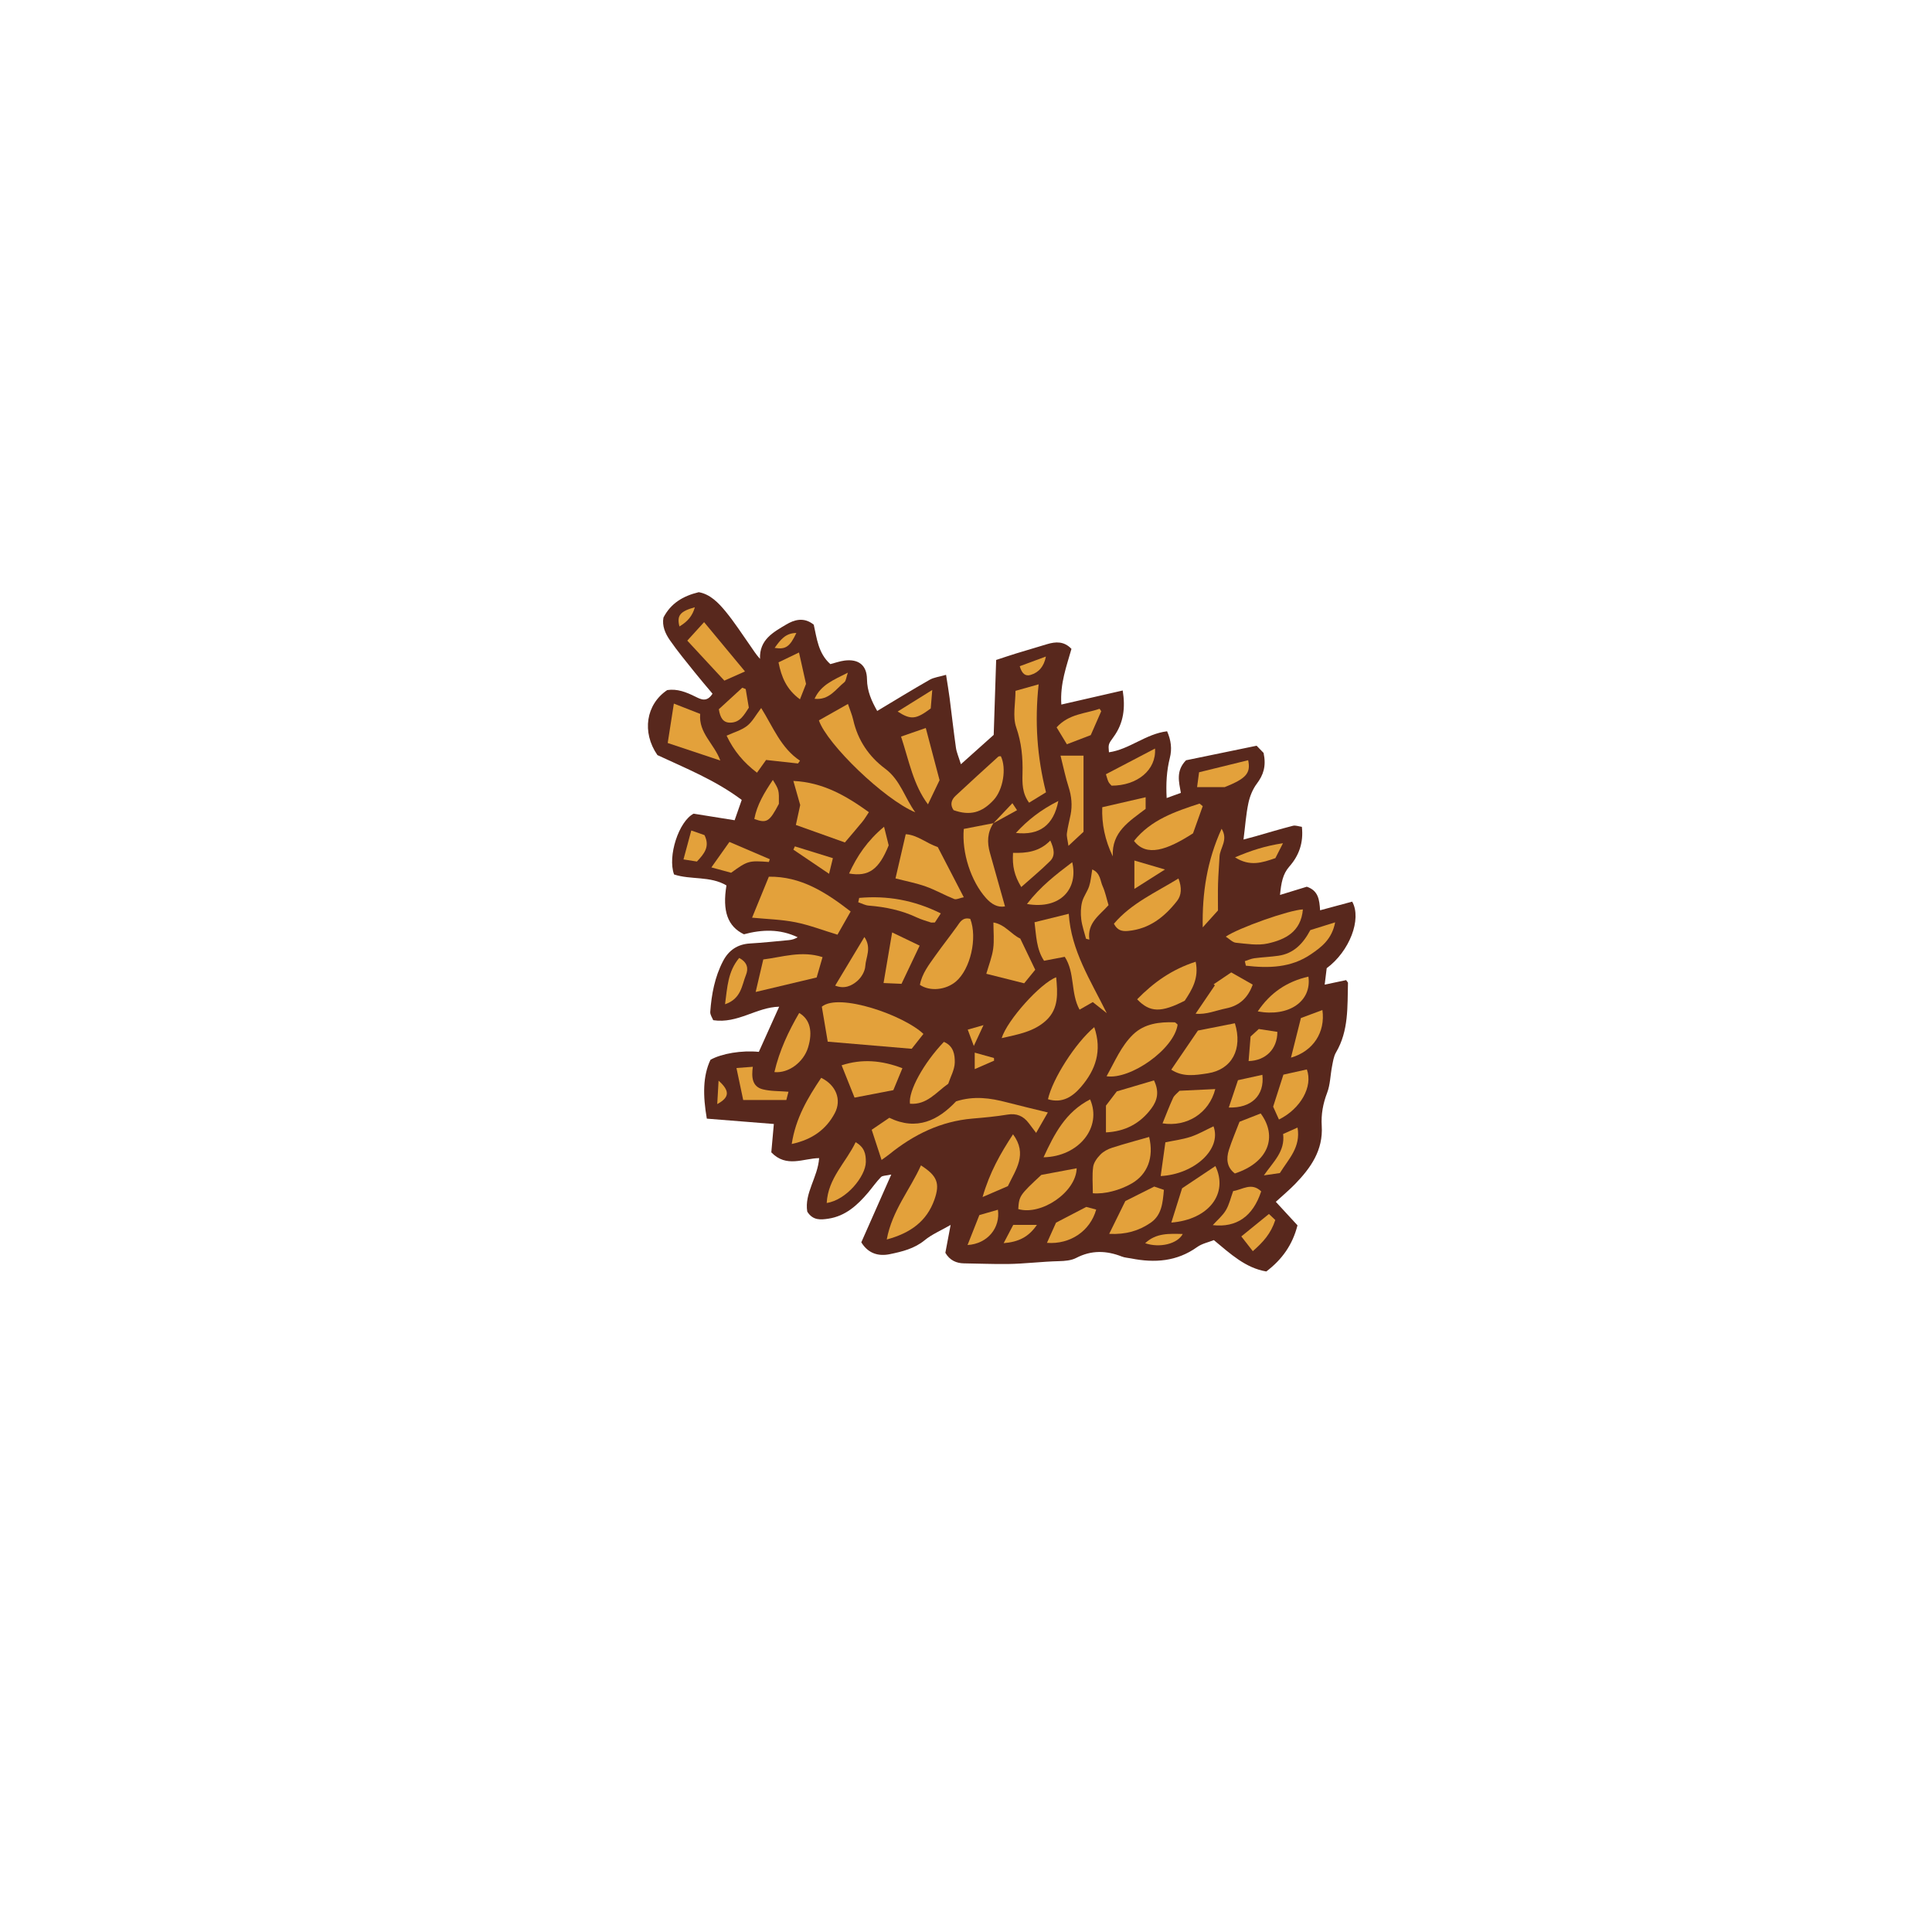 <svg version="1.1" xmlns="http://www.w3.org/2000/svg" xmlns:xlink="http://www.w3.org/1999/xlink" x="0px" y="0px" width="200px"
	 height="200px" viewBox="0 0 200 200" enable-background="new 0 0 200 200" xml:space="preserve">
<g id="svg">
	<path class="stroke" fill="#58281d"  d="M137.13,101.93c0.086-0.706,0.152-1.246,0.209-1.701c2.366-1.746,3.65-5.085,2.64-6.892
		c-1.065,0.287-2.16,0.582-3.324,0.895c-0.07-1.103-0.185-2.04-1.375-2.439c-0.818,0.251-1.715,0.526-2.773,0.851
		c0.124-1.241,0.274-2.158,0.972-2.949c0.995-1.13,1.474-2.462,1.292-4.101c-0.327-0.044-0.654-0.179-0.929-0.109
		c-1.311,0.335-2.605,0.728-3.906,1.098c-0.372,0.105-0.745,0.199-1.208,0.323c0.177-1.381,0.257-2.593,0.506-3.77
		c0.149-0.707,0.447-1.444,0.88-2.019c0.664-0.887,0.985-1.788,0.693-3.176c-0.103-0.106-0.389-0.4-0.722-0.744
		c-2.574,0.531-5.033,1.038-7.309,1.507c-1.073,1.108-0.727,2.238-0.534,3.374c-0.492,0.179-0.914,0.332-1.469,0.534
		c-0.083-1.501-0.001-2.838,0.33-4.154c0.236-0.936,0.126-1.813-0.284-2.756c-2.215,0.265-3.891,1.874-6.021,2.175
		c-0.068-0.814-0.082-0.824,0.479-1.592c1.055-1.445,1.229-3.03,0.947-4.807c-2.167,0.497-4.183,0.959-6.354,1.457
		c-0.147-2.178,0.542-3.968,1.048-5.764c-0.776-0.812-1.632-0.753-2.521-0.489c-1.076,0.319-2.151,0.639-3.223,0.968
		c-0.656,0.202-1.306,0.424-2.052,0.668c-0.088,2.66-0.17,5.218-0.254,7.757c-1.102,0.986-2.16,1.933-3.395,3.038
		c-0.232-0.756-0.446-1.225-0.515-1.714c-0.243-1.71-0.433-3.43-0.654-5.143c-0.094-0.724-0.22-1.444-0.367-2.398
		c-0.694,0.203-1.254,0.259-1.7,0.513c-1.812,1.034-3.592,2.128-5.428,3.227c-0.586-1.035-1.046-2.056-1.059-3.293
		c-0.015-1.447-0.878-2.107-2.319-1.923c-0.499,0.063-0.982,0.242-1.472,0.367c-1.264-1.121-1.404-2.699-1.719-4.08
		c-1.032-0.841-2.066-0.488-2.854-0.016c-1.3,0.777-2.792,1.551-2.709,3.552c-0.423-0.46-0.703-0.926-1.017-1.37
		c-0.831-1.184-1.618-2.405-2.533-3.522c-0.764-0.932-1.631-1.812-2.792-2.01c-1.656,0.4-2.892,1.162-3.653,2.623
		c-0.162,0.862,0.186,1.655,0.66,2.339c0.796,1.15,1.695,2.23,2.569,3.326c0.6,0.752,1.231,1.48,1.849,2.22
		c-0.589,0.925-1.211,0.585-1.781,0.303c-0.935-0.464-1.877-0.837-2.909-0.677c-2.196,1.476-2.651,4.358-1.015,6.729
		c2.902,1.356,5.99,2.584,8.729,4.641c-0.256,0.732-0.494,1.416-0.735,2.104c-1.521-0.244-2.898-0.464-4.245-0.68
		c-1.528,0.786-2.717,4.39-2.026,6.292c1.717,0.574,3.749,0.136,5.424,1.137c-0.438,2.663,0.126,4.242,1.81,5.057
		c1.848-0.498,3.73-0.576,5.567,0.311c-0.295,0.168-0.597,0.263-0.902,0.292c-1.351,0.129-2.699,0.267-4.053,0.35
		c-1.292,0.079-2.198,0.715-2.776,1.825c-0.854,1.641-1.191,3.427-1.322,5.251c-0.021,0.312,0.224,0.644,0.307,0.864
		c2.533,0.385,4.477-1.345,6.826-1.396c-0.75,1.664-1.426,3.169-2.104,4.674c-1.763-0.174-3.849,0.168-5.005,0.82
		c-0.796,1.677-0.794,3.698-0.38,6.094c2.278,0.181,4.585,0.365,6.938,0.553c-0.1,1.12-0.187,2.079-0.262,2.935
		c1.565,1.634,3.329,0.616,4.951,0.598c-0.14,1.999-1.544,3.629-1.228,5.542c0.584,0.932,1.398,0.847,2.194,0.726
		c1.772-0.27,2.996-1.398,4.099-2.695c0.45-0.533,0.849-1.114,1.336-1.612c0.16-0.164,0.519-0.137,1.067-0.261
		c-1.121,2.535-2.116,4.784-3.103,7.016c0.731,1.193,1.814,1.463,2.963,1.225c1.266-0.263,2.531-0.565,3.602-1.445
		c0.73-0.601,1.643-0.981,2.682-1.579c-0.218,1.152-0.387,2.047-0.545,2.885c0.456,0.789,1.16,1.082,1.923,1.092
		c1.521,0.019,3.056,0.088,4.548,0.068c1.744-0.025,3.524-0.253,5.3-0.296c0.598-0.015,1.261-0.066,1.772-0.333
		c1.579-0.822,3.128-0.771,4.728-0.143c0.3,0.118,0.641,0.131,0.961,0.195c2.431,0.483,4.734,0.326,6.838-1.181
		c0.502-0.359,1.167-0.492,1.724-0.716c1.728,1.429,3.27,2.881,5.429,3.247c1.649-1.252,2.717-2.77,3.229-4.777
		c-0.755-0.82-1.488-1.616-2.243-2.434c0.748-0.686,1.395-1.226,1.979-1.825c1.636-1.679,2.932-3.518,2.774-6.036
		c-0.075-1.176,0.127-2.298,0.558-3.422c0.327-0.851,0.329-1.824,0.508-2.736c0.098-0.492,0.165-1.028,0.411-1.446
		c1.329-2.254,1.173-4.747,1.239-7.207c0.001-0.038-0.05-0.077-0.192-0.279C138.707,101.594,137.988,101.747,137.13,101.93z"/>
</g>
<g id="Layer_2">
	<path fill-rule="evenodd" clip-rule="evenodd" fill="#e3a13b" class="fill" d="M88.059,94.357c-0.54,0.951-0.949,1.672-1.365,2.402
		c-1.51-0.458-2.903-1-4.348-1.288c-1.449-0.289-2.949-0.322-4.49-0.474c0.575-1.406,1.133-2.766,1.736-4.242
		C82.899,90.712,85.469,92.35,88.059,94.357z"/>
	<path fill-rule="evenodd" clip-rule="evenodd" fill="#e3a13b" class="fill" d="M95.593,107.032c-0.459,0.581-0.86,1.09-1.216,1.538
		c-2.948-0.25-5.811-0.493-8.691-0.737c-0.197-1.164-0.405-2.396-0.611-3.622C86.865,102.737,93.605,105.12,95.593,107.032z"/>
	<path fill-rule="evenodd" clip-rule="evenodd" fill="#e3a13b" class="fill" d="M108.473,115.161c-0.416,0.723-0.775,1.352-1.214,2.116
		c-0.335-0.443-0.55-0.731-0.768-1.018c-0.557-0.731-1.25-1.033-2.197-0.876c-1.195,0.197-2.405,0.309-3.612,0.411
		c-3.283,0.277-6.087,1.65-8.609,3.689c-0.272,0.219-0.565,0.414-0.814,0.595c-0.338-1.033-0.646-1.972-1.021-3.124
		c0.497-0.338,1.13-0.768,1.826-1.241c2.854,1.379,5.071,0.25,6.908-1.702c1.862-0.591,3.555-0.343,5.247,0.101
		C105.563,114.465,106.918,114.78,108.473,115.161z"/>
	<path fill-rule="evenodd" clip-rule="evenodd" fill="#e3a13b" class="fill" d="M89.947,84.077c-0.259,0.386-0.441,0.705-0.671,0.985
		c-0.589,0.72-1.198,1.422-1.814,2.149c-1.699-0.607-3.347-1.195-5.074-1.812c0.146-0.661,0.291-1.335,0.45-2.063
		c-0.214-0.753-0.441-1.553-0.709-2.493C85.188,80.986,87.582,82.374,89.947,84.077z"/>
	<path fill-rule="evenodd" clip-rule="evenodd" fill="#e3a13b" class="fill" d="M94.752,84.092c-3.213-1.33-9.132-7.049-9.98-9.519
		c0.965-0.545,1.956-1.105,3.008-1.699c0.206,0.615,0.428,1.123,0.547,1.653c0.473,2.101,1.625,3.797,3.305,5.047
		C93.217,80.754,93.664,82.615,94.752,84.092z"/>
	<path fill-rule="evenodd" clip-rule="evenodd" fill="#e3a13b" class="fill" d="M110.223,99.049c-0.752,0.143-1.425,0.271-2.144,0.409
		c-0.797-1.208-0.808-2.6-0.985-3.988c1.171-0.289,2.279-0.563,3.544-0.875c0.241,3.802,2.241,6.869,3.934,10.286
		c-0.597-0.472-1.013-0.801-1.447-1.145c-0.499,0.286-0.93,0.532-1.369,0.783C110.811,102.802,111.302,100.715,110.223,99.049z"/>
	<path fill-rule="evenodd" clip-rule="evenodd" fill="#e3a13b" class="fill" d="M93.762,86.358c1.197,0.068,2.136,0.935,3.318,1.333
		c0.86,1.661,1.73,3.339,2.688,5.188c-0.438,0.091-0.769,0.274-0.991,0.186c-0.993-0.396-1.932-0.937-2.936-1.295
		c-0.997-0.355-2.051-0.555-3.14-0.837C93.061,89.385,93.403,87.907,93.762,86.358z"/>
	<path fill-rule="evenodd" clip-rule="evenodd" fill="#e3a13b" class="fill" d="M113.129,123.525c0-0.974-0.084-1.866,0.035-2.73
		c0.062-0.458,0.413-0.932,0.755-1.279c0.314-0.321,0.766-0.559,1.201-0.7c1.267-0.409,2.558-0.751,3.839-1.12
		c0.512,2.13-0.173,3.875-1.804,4.816C115.916,123.228,114.317,123.636,113.129,123.525z"/>
	<path fill-rule="evenodd" clip-rule="evenodd" fill="#e3a13b" class="fill" d="M121.248,110.732c0.967-1.418,1.873-2.748,2.761-4.049
		c1.309-0.259,2.572-0.507,3.826-0.755c0.833,2.676-0.317,4.797-2.801,5.181C123.73,111.309,122.458,111.524,121.248,110.732z"/>
	<path fill-rule="evenodd" clip-rule="evenodd" fill="#e3a13b" class="fill" d="M105.123,71.515c0.817-0.23,1.511-0.425,2.396-0.673
		c-0.42,3.886-0.158,7.53,0.763,11.178c-0.604,0.371-1.143,0.702-1.752,1.075c-0.726-0.985-0.706-2.038-0.681-3.016
		c0.043-1.645-0.098-3.188-0.652-4.787C104.811,74.18,105.123,72.822,105.123,71.515z"/>
	<path fill-rule="evenodd" clip-rule="evenodd" fill="#e3a13b" class="fill" d="M82.606,79.035c-1.095-0.121-2.188-0.242-3.301-0.364
		c-0.325,0.455-0.61,0.855-0.941,1.318c-1.383-1.051-2.402-2.265-3.146-3.833c0.75-0.344,1.529-0.555,2.117-1.012
		c0.555-0.433,0.907-1.124,1.463-1.851c1.234,1.97,2.04,4.143,4.02,5.455C82.749,78.844,82.678,78.939,82.606,79.035z"/>
	<path fill-rule="evenodd" clip-rule="evenodd" fill="#e3a13b" class="fill" d="M100.441,95.12c0.765,1.992,0.007,5.221-1.483,6.485
		c-1.037,0.88-2.685,1.054-3.729,0.347c0.21-1.158,0.93-2.078,1.594-3.015c0.727-1.022,1.505-2.008,2.238-3.027
		C99.39,95.454,99.641,94.923,100.441,95.12z"/>
	<path fill-rule="evenodd" clip-rule="evenodd" fill="#e3a13b" class="fill" d="M114.551,111.413c0.863-1.532,1.513-3.136,2.75-4.326
		c1.163-1.122,2.721-1.313,4.288-1.258c0.11,0.004,0.217,0.159,0.318,0.237C121.554,108.604,117.023,111.787,114.551,111.413z"/>
	<path fill-rule="evenodd" clip-rule="evenodd" fill="#e3a13b" class="fill" d="M107.167,100.389c-0.382,0.468-0.757,0.928-1.145,1.402
		c-1.305-0.328-2.55-0.641-3.919-0.986c0.265-0.924,0.594-1.742,0.711-2.589c0.117-0.858,0.025-1.746,0.025-2.72
		c1.194,0.194,1.86,1.25,2.779,1.665C106.145,98.256,106.623,99.254,107.167,100.389z"/>
	<path fill-rule="evenodd" clip-rule="evenodd" fill="#e3a13b" class="fill" d="M102.842,85.214c-0.64,0.96-0.67,1.992-0.366,3.066
		c0.516,1.828,1.028,3.656,1.562,5.552c-0.778,0.142-1.416-0.253-1.959-0.856c-1.569-1.747-2.526-4.709-2.308-7.165
		c1.013-0.196,2.042-0.396,3.07-0.595V85.214z"/>
	<path fill-rule="evenodd" clip-rule="evenodd" fill="#e3a13b" class="fill" d="M95.337,120.641c1.668,1.069,1.995,1.839,1.394,3.546
		c-0.793,2.246-2.486,3.462-4.935,4.126C92.354,125.296,94.217,123.148,95.337,120.641z"/>
	<path fill-rule="evenodd" clip-rule="evenodd" fill="#e3a13b" class="fill" d="M113.277,106.331c0.84,2.456,0.135,4.432-1.367,6.18
		c-0.874,1.019-1.947,1.734-3.425,1.28C108.955,111.689,111.313,107.979,113.277,106.331z"/>
	<path fill-rule="evenodd" clip-rule="evenodd" fill="#e3a13b" class="fill" d="M119.461,111.842c0.554,1.153,0.368,2.042-0.27,2.903
		c-1.186,1.599-2.764,2.388-4.703,2.48c0-0.954,0-1.817,0-2.771c0.354-0.465,0.747-0.979,1.123-1.473
		C116.895,112.601,118.132,112.235,119.461,111.842z"/>
	<path fill-rule="evenodd" clip-rule="evenodd" fill="#e3a13b" class="fill" d="M128.313,116.125c0.755-0.295,1.483-0.582,2.194-0.86
		c1.777,2.404,0.797,5.076-2.675,6.213c-0.837-0.636-0.909-1.517-0.615-2.447C127.514,118.102,127.902,117.203,128.313,116.125z"/>
	<path fill-rule="evenodd" clip-rule="evenodd" fill="#e3a13b" class="fill" d="M85.15,99.082c-0.223,0.768-0.427,1.471-0.61,2.105
		c-2.12,0.504-4.18,0.994-6.314,1.502c0.251-1.071,0.507-2.163,0.789-3.367C80.958,99.087,82.975,98.379,85.15,99.082z"/>
	<path fill-rule="evenodd" clip-rule="evenodd" fill="#e3a13b" class="fill" d="M124.506,83.453c-0.353,0.987-0.704,1.974-1.004,2.812
		c-2.701,1.743-4.817,2.468-6.111,0.786c1.761-2.199,4.271-3.04,6.788-3.866C124.288,83.273,124.397,83.362,124.506,83.453z"/>
	<path fill-rule="evenodd" clip-rule="evenodd" fill="#e3a13b" class="fill" d="M85.009,111.577c1.535,0.746,2.147,2.266,1.406,3.661
		c-0.888,1.674-2.319,2.729-4.456,3.188C82.369,115.755,83.598,113.678,85.009,111.577z"/>
	<path fill-rule="evenodd" clip-rule="evenodd" fill="#e3a13b" class="fill" d="M103.608,78.282c0.602,1.252,0.238,3.465-0.742,4.528
		c-1.231,1.337-2.465,1.654-4.15,1.058c-0.384-0.547-0.246-1.066,0.203-1.486c1.46-1.367,2.943-2.708,4.423-4.054
		C103.398,78.276,103.519,78.294,103.608,78.282z"/>
	<path fill-rule="evenodd" clip-rule="evenodd" fill="#e3a13b" class="fill" d="M117.716,103.446c1.723-1.758,3.595-3.092,6.06-3.888
		c0.357,1.715-0.387,2.904-1.133,4.037C120.206,104.835,119.045,104.837,117.716,103.446z"/>
	<path fill-rule="evenodd" clip-rule="evenodd" fill="#e3a13b" class="fill" d="M93.417,110.582c-0.339,0.821-0.635,1.536-0.938,2.269
		c-1.348,0.26-2.658,0.512-4.016,0.774c-0.455-1.139-0.884-2.209-1.338-3.346C89.243,109.587,91.286,109.767,93.417,110.582z"/>
	<path fill-rule="evenodd" clip-rule="evenodd" fill="#e3a13b" class="fill" d="M120.153,121.745c0.154-1.101,0.305-2.19,0.487-3.494
		c0.84-0.175,1.752-0.286,2.606-0.567c0.82-0.27,1.581-0.716,2.376-1.089C126.5,118.982,123.609,121.565,120.153,121.745z"/>
	<path fill-rule="evenodd" clip-rule="evenodd" fill="#e3a13b" class="fill" d="M93.277,76.25c0.901-0.313,1.677-0.583,2.56-0.889
		c0.501,1.9,0.981,3.717,1.426,5.402c-0.427,0.891-0.796,1.659-1.201,2.503C94.545,81.245,94.114,78.8,93.277,76.25z"/>
	<path fill-rule="evenodd" clip-rule="evenodd" fill="#e3a13b" class="fill" d="M121.995,90.941c0.365,0.961,0.311,1.74-0.143,2.319
		c-1.289,1.652-2.863,2.908-5.075,3.111c-0.619,0.057-1.104-0.047-1.466-0.746C117.099,93.514,119.597,92.411,121.995,90.941z"/>
	<path fill-rule="evenodd" clip-rule="evenodd" fill="#e3a13b" class="fill" d="M97.712,107.854c1.021,0.427,1.135,1.355,1.126,2.128
		c-0.011,0.741-0.437,1.476-0.675,2.205c-1.252,0.881-2.214,2.213-3.964,2.07C94.025,112.948,95.605,110.058,97.712,107.854z"/>
	<path fill-rule="evenodd" clip-rule="evenodd" fill="#e3a13b" class="fill" d="M103.692,107.467c0.579-1.871,4.021-5.698,5.644-6.298
		c0.151,1.637,0.278,3.229-1.021,4.447C107.057,106.795,105.408,107.079,103.692,107.467z"/>
	<path fill-rule="evenodd" clip-rule="evenodd" fill="#e3a13b" class="fill" d="M121.256,126.561c0.441-1.406,0.839-2.674,1.114-3.549
		c1.395-0.931,2.419-1.616,3.446-2.302C127.189,123.538,125.146,126.25,121.256,126.561z"/>
	<path fill-rule="evenodd" clip-rule="evenodd" fill="#e3a13b" class="fill" d="M134.876,94.143c-0.202,2.332-1.841,3.124-3.636,3.525
		c-1.045,0.233-2.203,0.029-3.301-0.077c-0.343-0.033-0.657-0.386-1.047-0.631C128.206,96.057,133.482,94.19,134.876,94.143z"/>
	<path fill-rule="evenodd" clip-rule="evenodd" fill="#e3a13b" class="fill" d="M74.567,78.729c-1.894-0.63-3.587-1.195-5.446-1.814
		c0.194-1.246,0.396-2.544,0.637-4.079c1.009,0.395,1.844,0.722,2.726,1.067C72.301,75.882,73.935,76.995,74.567,78.729z"/>
	<path fill-rule="evenodd" clip-rule="evenodd" fill="#e3a13b" class="fill" d="M119.486,122.833c0.266,0.09,0.644,0.219,1.001,0.341
		c-0.122,1.338-0.218,2.611-1.374,3.405c-1.214,0.833-2.567,1.237-4.29,1.15c0.593-1.207,1.13-2.297,1.671-3.396
		C117.459,123.849,118.407,123.374,119.486,122.833z"/>
	<path fill-rule="evenodd" clip-rule="evenodd" fill="#e3a13b" class="fill" d="M112.848,113.809c1.265,2.9-1.184,5.921-4.821,5.994
		C109.148,117.381,110.295,115.125,112.848,113.809z"/>
	<path fill-rule="evenodd" clip-rule="evenodd" fill="#e3a13b" class="fill" d="M111.459,120.939c-0.069,2.488-3.677,4.918-6.049,4.224
		c0.086-1.361,0.148-1.454,2.386-3.537C108.982,121.404,110.163,121.182,111.459,120.939z"/>
	<path fill-rule="evenodd" clip-rule="evenodd" fill="#e3a13b" class="fill" d="M71.147,66.318c0.639-0.703,1.134-1.247,1.741-1.914
		c1.424,1.716,2.77,3.338,4.234,5.103c-0.75,0.333-1.406,0.625-2.137,0.951C73.72,69.093,72.492,67.769,71.147,66.318z"/>
	<path fill-rule="evenodd" clip-rule="evenodd" fill="#e3a13b" class="fill" d="M109.786,78.226c0.942,0,1.579,0,2.38,0c0,2.553,0,5.046,0,7.882
		c-0.275,0.256-0.802,0.745-1.562,1.452c-0.086-0.633-0.201-0.971-0.16-1.289c0.082-0.645,0.255-1.277,0.381-1.916
		c0.193-0.977,0.106-1.921-0.202-2.878C110.298,80.472,110.09,79.43,109.786,78.226z"/>
	<path fill-rule="evenodd" clip-rule="evenodd" fill="#e3a13b" class="fill" d="M123.768,104.939c0.715-1.053,1.356-1.997,1.997-2.941
		c-0.042-0.036-0.084-0.071-0.126-0.106c0.615-0.416,1.23-0.832,1.818-1.229c0.773,0.439,1.487,0.845,2.224,1.264
		c-0.472,1.313-1.331,2.178-2.761,2.462C125.884,104.596,124.892,105.05,123.768,104.939z"/>
	<path fill-rule="evenodd" clip-rule="evenodd" fill="#e3a13b" class="fill" d="M85.58,124.532c0.143-2.584,1.978-4.16,2.995-6.292
		c0.912,0.524,1.066,1.208,1.056,2.05C89.612,121.77,87.613,124.234,85.58,124.532z"/>
	<path fill-rule="evenodd" clip-rule="evenodd" fill="#e3a13b" class="fill" d="M80.166,110.982c0.527-2.252,1.459-4.217,2.565-6.12
		c1.126,0.652,1.427,1.927,0.918,3.58C83.185,109.952,81.642,111.125,80.166,110.982z"/>
	<path fill-rule="evenodd" clip-rule="evenodd" fill="#e3a13b" class="fill" d="M128.865,99.499c0.329-0.104,0.648-0.257,0.982-0.302
		c0.832-0.11,1.673-0.139,2.501-0.26c1.576-0.228,2.554-1.257,3.297-2.654c0.749-0.235,1.52-0.475,2.569-0.803
		c-0.337,1.758-1.418,2.561-2.5,3.3c-2.076,1.421-4.396,1.459-6.743,1.188C128.938,99.811,128.902,99.655,128.865,99.499z"/>
	<path fill-rule="evenodd" clip-rule="evenodd" fill="#e3a13b" class="fill" d="M115.195,88.651c-0.817-1.698-1.154-3.362-1.09-5.087
		c1.516-0.349,2.977-0.686,4.491-1.035c0,0.37,0,0.815,0,1.204C116.899,85.03,115.066,86.119,115.195,88.651z"/>
	<path fill-rule="evenodd" clip-rule="evenodd" fill="#e3a13b" class="fill" d="M122.103,112.916c1.313-0.062,2.496-0.118,3.702-0.176
		c-0.634,2.491-2.923,3.946-5.459,3.55c0.36-0.88,0.694-1.772,1.093-2.635C121.566,113.376,121.862,113.175,122.103,112.916z"/>
	<path fill-rule="evenodd" clip-rule="evenodd" fill="#e3a13b" class="fill" d="M132.397,115.893c-0.226-0.5-0.45-0.997-0.601-1.332
		c0.362-1.128,0.67-2.089,1.062-3.314c0.67-0.148,1.554-0.345,2.427-0.539C135.933,112.473,134.652,114.771,132.397,115.893z"/>
	<path fill-rule="evenodd" clip-rule="evenodd" fill="#e3a13b" class="fill" d="M92.354,96.524c0.923,0.444,1.818,0.874,2.848,1.369
		c-0.674,1.417-1.265,2.661-1.878,3.952c-0.712-0.031-1.351-0.059-1.859-0.081C91.756,100.05,92.038,98.388,92.354,96.524z"/>
	<path fill-rule="evenodd" clip-rule="evenodd" fill="#e3a13b" class="fill" d="M104.868,117.422c1.528,2.07,0.288,3.637-0.533,5.366
		c-0.733,0.316-1.52,0.655-2.619,1.129C102.447,121.375,103.555,119.425,104.868,117.422z"/>
	<path fill-rule="evenodd" clip-rule="evenodd" fill="#e3a13b" class="fill" d="M124.506,96c-0.066-3.547,0.438-6.888,1.953-10.208
		c0.717,1.159-0.168,1.974-0.213,2.874c-0.045,0.933-0.128,1.864-0.154,2.797c-0.027,0.972-0.007,1.945-0.007,2.787
		C125.538,94.855,125.062,95.384,124.506,96z"/>
	<path fill-rule="evenodd" clip-rule="evenodd" fill="#e3a13b" class="fill" d="M130.201,104.701c1.293-1.932,3.021-3.095,5.246-3.602
		C135.808,103.659,133.424,105.295,130.201,104.701z"/>
	<path fill-rule="evenodd" clip-rule="evenodd" fill="#e3a13b" class="fill" d="M105.72,91.826c-0.717-1.189-0.939-2.154-0.851-3.541
		c1.376,0.042,2.738-0.106,3.857-1.275c0.41,0.893,0.529,1.585-0.029,2.139C107.779,90.059,106.777,90.884,105.72,91.826z"/>
	<path fill-rule="evenodd" clip-rule="evenodd" fill="#e3a13b" class="fill" d="M109.319,126.57c1.163-0.605,2.028-1.056,3.131-1.63
		c0.184,0.049,0.606,0.161,1.028,0.274c-0.623,2.216-2.681,3.626-5.098,3.446C108.737,127.866,109.064,127.138,109.319,126.57z"/>
	<path fill-rule="evenodd" clip-rule="evenodd" fill="#e3a13b" class="fill" d="M130.558,123.329c-0.855,2.598-2.556,3.775-5.012,3.496
		c0.481-0.533,1.021-0.976,1.355-1.541c0.35-0.585,0.501-1.289,0.756-1.986C128.613,123.159,129.544,122.354,130.558,123.329z"/>
	<path fill-rule="evenodd" clip-rule="evenodd" fill="#e3a13b" class="fill" d="M112.425,97.181c-0.173-0.672-0.413-1.337-0.495-2.02
		c-0.071-0.586-0.056-1.215,0.087-1.784c0.143-0.569,0.546-1.07,0.731-1.634c0.172-0.518,0.207-1.081,0.321-1.738
		c0.854,0.37,0.816,1.165,1.076,1.737c0.267,0.586,0.393,1.236,0.611,1.959c-0.875,1.006-2.235,1.807-1.985,3.567
		C112.655,97.239,112.54,97.209,112.425,97.181z"/>
	<path fill-rule="evenodd" clip-rule="evenodd" fill="#e3a13b" class="fill" d="M87.896,90.424c0.827-1.817,1.898-3.4,3.622-4.84
		c0.194,0.789,0.353,1.421,0.478,1.926C90.991,90.021,89.914,90.783,87.896,90.424z"/>
	<path fill-rule="evenodd" clip-rule="evenodd" fill="#e3a13b" class="fill" d="M106.311,93.582c1.396-1.82,3.002-3.046,4.685-4.327
		C111.639,91.978,109.81,94.183,106.311,93.582z"/>
	<path fill-rule="evenodd" clip-rule="evenodd" fill="#e3a13b" class="fill" d="M129.209,78.697c0.295,1.367-0.249,1.913-2.43,2.787
		c-1.095,0-1.894,0-2.857,0c0.059-0.438,0.122-0.912,0.205-1.539C125.841,79.525,127.521,79.111,129.209,78.697z"/>
	<path fill-rule="evenodd" clip-rule="evenodd" fill="#e3a13b" class="fill" d="M119.567,77.49c0.151,2.223-1.849,3.846-4.498,3.841
		c-0.091-0.109-0.238-0.232-0.317-0.389c-0.103-0.201-0.149-0.428-0.269-0.792C116.142,79.283,117.786,78.422,119.567,77.49z"/>
	<path fill-rule="evenodd" clip-rule="evenodd" fill="#e3a13b" class="fill" d="M88.943,92.951c2.888-0.254,5.651,0.214,8.449,1.603
		c-0.257,0.393-0.459,0.703-0.614,0.94c-0.25,0-0.348,0.023-0.428-0.003c-0.485-0.164-0.985-0.299-1.445-0.517
		c-1.581-0.747-3.251-1.089-4.982-1.227c-0.366-0.029-0.718-0.226-1.078-0.346C88.878,93.251,88.91,93.102,88.943,92.951z"/>
	<path fill-rule="evenodd" clip-rule="evenodd" fill="#e3a13b" class="fill" d="M113.998,73.625c-0.334,0.76-0.666,1.521-1.084,2.474
		c-0.712,0.272-1.545,0.592-2.472,0.946c-0.423-0.695-0.742-1.223-1.062-1.751c1.295-1.416,2.975-1.408,4.45-1.922
		C113.887,73.456,113.941,73.54,113.998,73.625z"/>
	<path fill-rule="evenodd" clip-rule="evenodd" fill="#e3a13b" class="fill" d="M133.642,109.487c0.371-1.481,0.695-2.77,1.028-4.099
		c0.761-0.284,1.482-0.552,2.225-0.829C137.219,106.849,135.944,108.828,133.642,109.487z"/>
	<path fill-rule="evenodd" clip-rule="evenodd" fill="#e3a13b" class="fill" d="M79.596,89.232c-2.077-0.158-2.204-0.124-3.911,1.116
		c-0.634-0.172-1.329-0.361-2.043-0.555c0.625-0.881,1.192-1.682,1.868-2.636c1.34,0.574,2.759,1.181,4.178,1.789
		C79.657,89.042,79.627,89.137,79.596,89.232z"/>
	<path fill-rule="evenodd" clip-rule="evenodd" fill="#e3a13b" class="fill" d="M83.44,70.798c-0.195,0.498-0.376,0.958-0.628,1.596
		c-1.392-1.022-1.922-2.304-2.22-3.827c0.714-0.344,1.363-0.657,2.12-1.022C82.96,68.648,83.187,69.665,83.44,70.798z"/>
	<path fill-rule="evenodd" clip-rule="evenodd" fill="#e3a13b" class="fill" d="M76.238,110.561c0.551-0.042,1.044-0.079,1.694-0.128
		c-0.146,1.061-0.083,2.054,1.033,2.334c0.825,0.208,1.712,0.171,2.657,0.25c-0.062,0.239-0.138,0.535-0.222,0.857
		c-1.538,0-3.026,0-4.464,0C76.718,112.833,76.504,111.821,76.238,110.561z"/>
	<path fill-rule="evenodd" clip-rule="evenodd" fill="#e3a13b" class="fill" d="M127.204,114.65c0.315-0.939,0.619-1.842,0.95-2.829
		c0.848-0.186,1.68-0.37,2.527-0.556C130.922,113.398,129.548,114.728,127.204,114.65z"/>
	<path fill-rule="evenodd" clip-rule="evenodd" fill="#e3a13b" class="fill" d="M89.481,96.999c0.775,1.137,0.146,2.094,0.093,3.017
		c-0.032,0.539-0.415,1.182-0.839,1.544c-0.571,0.487-1.313,0.852-2.278,0.471C87.459,100.363,88.412,98.78,89.481,96.999z"/>
	<path fill-rule="evenodd" clip-rule="evenodd" fill="#e3a13b" class="fill" d="M129.459,107.303c0.216-0.199,0.486-0.446,0.85-0.781
		c0.615,0.095,1.28,0.198,1.924,0.297c0,1.783-1.212,2.972-2.978,3.023C129.321,109.023,129.387,108.208,129.459,107.303z"/>
	<path fill-rule="evenodd" clip-rule="evenodd" fill="#e3a13b" class="fill" d="M77.195,71.333c0.105,0.624,0.21,1.249,0.323,1.928
		c-0.479,0.717-0.891,1.554-1.946,1.547c-0.737-0.005-1.021-0.532-1.16-1.388c0.761-0.698,1.595-1.463,2.429-2.228
		C76.96,71.24,77.077,71.287,77.195,71.333z"/>
	<path fill-rule="evenodd" clip-rule="evenodd" fill="#e3a13b" class="fill" d="M80.006,80.738c0.641,1.043,0.641,1.043,0.624,2.477
		c-0.975,1.857-1.252,2.04-2.544,1.565C78.37,83.29,79.13,82.044,80.006,80.738z"/>
	<path fill-rule="evenodd" clip-rule="evenodd" fill="#e3a13b" class="fill" d="M100.16,128.885c0.453-1.15,0.836-2.118,1.223-3.1
		c0.686-0.198,1.298-0.375,1.921-0.554C103.567,127.089,102.252,128.755,100.16,128.885z"/>
	<path fill-rule="evenodd" clip-rule="evenodd" fill="#e3a13b" class="fill" d="M132.491,121.434c-0.559,0.081-0.997,0.145-1.655,0.241
		c0.981-1.417,2.216-2.481,1.991-4.284c0.466-0.208,0.91-0.405,1.495-0.666C134.668,118.778,133.392,119.975,132.491,121.434z"/>
	<path fill-rule="evenodd" clip-rule="evenodd" fill="#e3a13b" class="fill" d="M129.691,129.521c-0.422-0.541-0.809-1.038-1.191-1.527
		c0.855-0.694,1.773-1.44,2.86-2.324c0.181,0.172,0.439,0.417,0.657,0.625C131.561,127.704,130.773,128.57,129.691,129.521z"/>
	<path fill-rule="evenodd" clip-rule="evenodd" fill="#e3a13b" class="fill" d="M76.52,99.167c0.884,0.465,0.957,1.127,0.706,1.748
		c-0.438,1.081-0.481,2.474-2.17,3.046C75.298,102.167,75.344,100.578,76.52,99.167z"/>
	<path fill-rule="evenodd" clip-rule="evenodd" fill="#e3a13b" class="fill" d="M109.559,82.916c-0.492,2.539-1.969,3.584-4.394,3.31
		C106.411,84.874,107.74,83.834,109.559,82.916z"/>
	<path fill-rule="evenodd" clip-rule="evenodd" fill="#e3a13b" class="fill" d="M127.85,88.751c1.657-0.706,3.104-1.177,4.963-1.461
		c-0.366,0.718-0.587,1.151-0.786,1.543C130.661,89.305,129.396,89.735,127.85,88.751z"/>
	<path fill-rule="evenodd" clip-rule="evenodd" fill="#e3a13b" class="fill" d="M71.562,85.971c0.583,0.205,0.999,0.351,1.364,0.479
		c0.591,1.191-0.018,1.925-0.782,2.736c-0.391-0.062-0.817-0.129-1.39-0.219C71.039,87.906,71.283,86.999,71.562,85.971z"/>
	<path fill-rule="evenodd" clip-rule="evenodd" fill="#e3a13b" class="fill" d="M92.925,73.657c1.202-0.749,2.232-1.392,3.583-2.233
		c-0.075,0.898-0.119,1.452-0.159,1.915C94.835,74.475,94.294,74.546,92.925,73.657z"/>
	<path fill-rule="evenodd" clip-rule="evenodd" fill="#e3a13b" class="fill" d="M117.432,92.017c0-1.13,0-1.946,0-2.935
		c1.055,0.31,1.999,0.586,3.164,0.928C119.49,90.711,118.602,91.275,117.432,92.017z"/>
	<path fill-rule="evenodd" clip-rule="evenodd" fill="#e3a13b" class="fill" d="M86.221,88.837c-0.154,0.629-0.249,1.012-0.396,1.618
		c-1.327-0.897-2.512-1.698-3.695-2.499c0.053-0.113,0.104-0.226,0.156-0.339C83.539,88.007,84.793,88.395,86.221,88.837z"/>
	<path fill-rule="evenodd" clip-rule="evenodd" fill="#e3a13b" class="fill" d="M103.898,128.691c0.407-0.776,0.718-1.367,0.992-1.89
		c0.848,0,1.566,0,2.45,0C106.484,128.05,105.45,128.567,103.898,128.691z"/>
	<path fill-rule="evenodd" clip-rule="evenodd" fill="#e3a13b" class="fill" d="M118.547,128.698c1.135-1.079,2.494-0.986,3.89-0.956
		C121.889,128.771,120.053,129.211,118.547,128.698z"/>
	<path fill-rule="evenodd" clip-rule="evenodd" fill="#e3a13b" class="fill" d="M84.323,72.338c0.667-1.461,1.975-1.952,3.446-2.703
		c-0.17,0.486-0.182,0.843-0.362,0.989C86.51,71.341,85.845,72.503,84.323,72.338z"/>
	<path fill-rule="evenodd" clip-rule="evenodd" fill="#e3a13b" class="fill" d="M105.563,68.966c0.948-0.352,1.829-0.678,2.709-1.003
		c-0.199,1.032-0.733,1.654-1.595,1.908C106.166,70.021,105.793,69.77,105.563,68.966z"/>
	<path fill-rule="evenodd" clip-rule="evenodd" fill="#e3a13b" class="fill" d="M102.908,109.799c-0.619,0.27-1.237,0.54-2.005,0.875
		c0-0.622,0-1.119,0-1.705c0.715,0.199,1.353,0.376,1.991,0.555C102.899,109.615,102.904,109.707,102.908,109.799z"/>
	<path fill-rule="evenodd" clip-rule="evenodd" fill="#e3a13b" class="fill" d="M70.335,64.851c-0.29-1.138,0.074-1.57,1.598-1.989
		C71.68,63.764,71.176,64.349,70.335,64.851z"/>
	<path fill-rule="evenodd" clip-rule="evenodd" fill="#e3a13b" class="fill" d="M74.387,111.87c1.19,1.065,1.141,1.729-0.139,2.426
		C74.295,113.49,74.333,112.815,74.387,111.87z"/>
	<path fill-rule="evenodd" clip-rule="evenodd" fill="#e3a13b" class="fill" d="M82.439,65.525c-0.673,1.428-1.108,1.731-2.247,1.545
		C80.767,66.272,81.292,65.53,82.439,65.525z"/>
	<path fill-rule="evenodd" clip-rule="evenodd" fill="#e3a13b" class="fill" d="M101.811,106.122c-0.378,0.814-0.634,1.366-1.002,2.155
		c-0.253-0.68-0.407-1.093-0.629-1.69C100.69,106.44,101.129,106.315,101.811,106.122z"/>
	<path fill-rule="evenodd" clip-rule="evenodd" fill="#e3a13b" class="fill" d="M102.842,85.216c0.629-0.662,1.255-1.324,1.961-2.069
		c0.15,0.228,0.261,0.393,0.48,0.724c-0.868,0.477-1.654,0.911-2.441,1.343V85.216z"/>
</g>
</svg>

